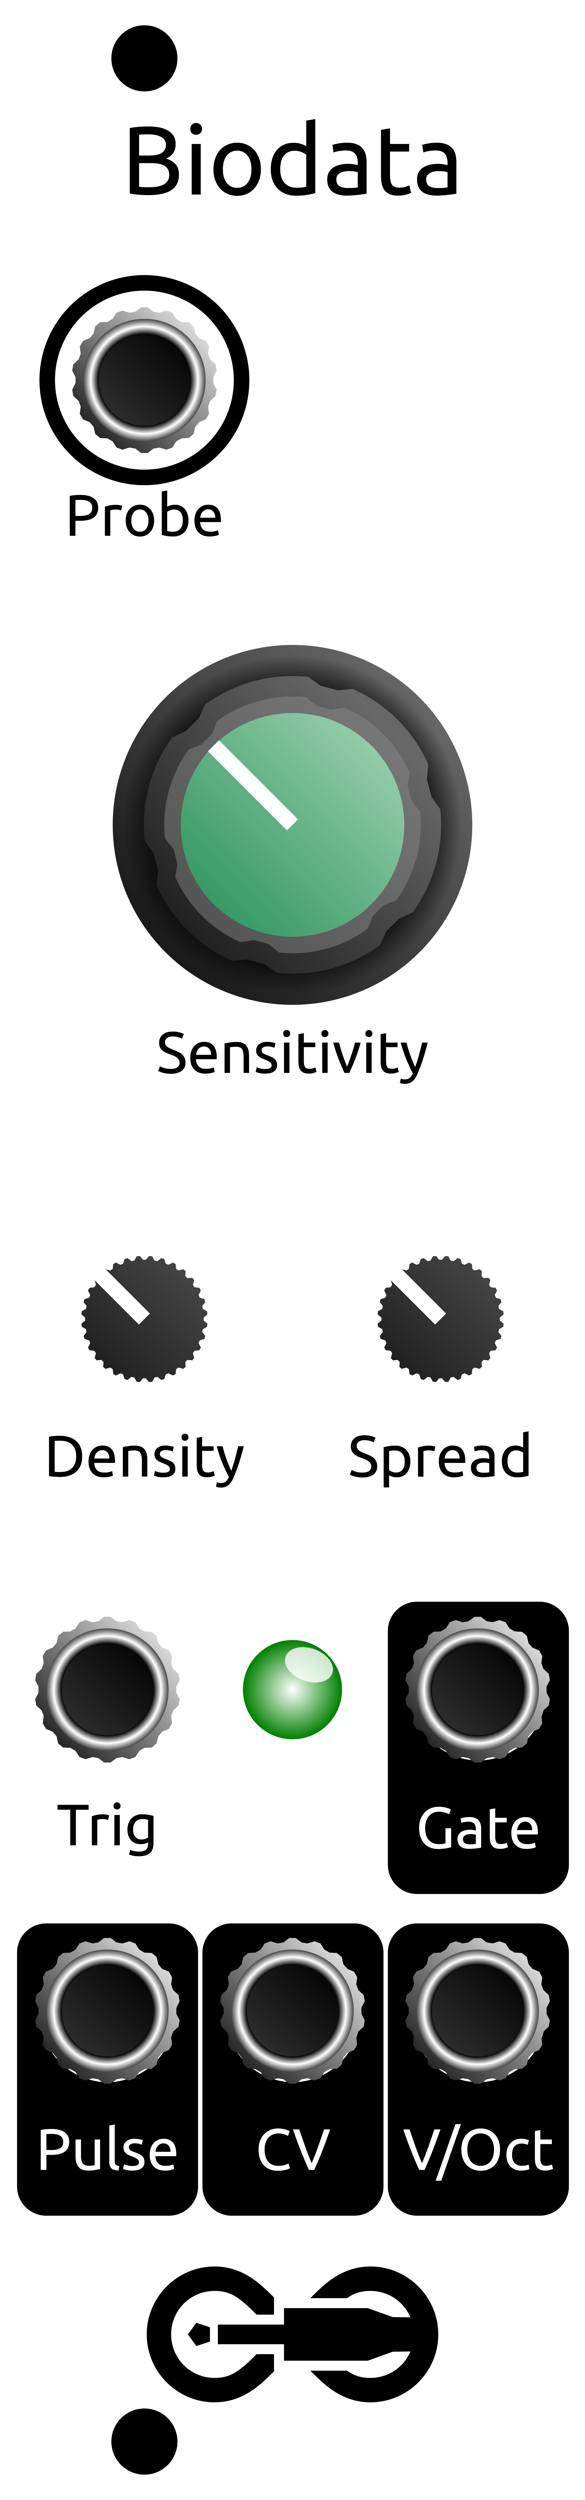 <?xml version="1.0" encoding="UTF-8"?>
<svg id="svg311" width="30.1mm" height="128.5mm" version="1.1" viewBox="0 0 30.1 128.5" xmlns="http://www.w3.org/2000/svg">
  <defs id="defs147">
    <linearGradient id="id1" x1="1" x2="0" y2="1">
      <stop id="stop3" stop-color="#fff" offset="-1"/>
      <stop id="stop5" offset="2"/>
    </linearGradient>
    <radialGradient id="id2">
      <stop id="stop8" offset=".746"/>
      <stop id="stop10" stop-color="#fff" offset=".873"/>
      <stop id="stop12" stop-color="#444" offset="1"/>
    </radialGradient>
    <linearGradient id="id3" x1="1" x2="0" y2="1">
      <stop id="stop15" offset="0"/>
      <stop id="stop17" stop-color="#333" offset="1"/>
    </linearGradient>
    <linearGradient id="id4" x1=".707" x2="0" y2=".707">
      <stop id="stop20" stop-color="#666" offset="0"/>
      <stop id="stop22" stop-color="#191919" offset="1"/>
    </linearGradient>
    <radialGradient id="id5">
      <stop id="stop25" offset=".703"/>
      <stop id="stop27" stop-opacity="0" offset=".951"/>
    </radialGradient>
    <linearGradient id="id6" x1=".707" x2="0" y2=".707">
      <stop id="stop30" stop-color="#666" offset="0"/>
      <stop id="stop32" stop-color="#686868" offset=".04"/>
      <stop id="stop34" stop-color="#212121" offset="1"/>
    </linearGradient>
    <linearGradient id="id7" x1=".707" x2="0" y2=".707">
      <stop id="stop37" stop-color="#777" offset="0"/>
      <stop id="stop39" stop-color="#555" offset="1"/>
    </linearGradient>
    <linearGradient id="id8" x1=".707" x2="0" y2=".707">
      <stop id="stop42" stop-color="#92cba8" offset="0"/>
      <stop id="stop44" stop-color="#379a64" offset="1"/>
    </linearGradient>
    <linearGradient id="id9" x1=".707" x2="0" y2=".707">
      <stop id="stop47" stop-color="#444" offset="0"/>
      <stop id="stop49" stop-color="#212121" offset="1"/>
    </linearGradient>
    <radialGradient id="id17">
      <stop id="stop91" stop-color="#fff" offset="0"/>
      <stop id="stop93" stop-color="green" offset="1"/>
    </radialGradient>
  </defs>
  <rect id="background" width="30.1" height="128.5" fill="#fff"/>
  <g id="stencil" font-family="Ubuntu" font-size="3">
    <path id="path1134" d="m7.612 10.03q-0.105 0-0.23-5e-3 -0.12-5e-3 -0.245-0.015-0.12-0.01-0.24-0.025t-0.22-0.04v-3.36q0.1-0.025 0.22-0.04t0.24-0.025q0.125-0.01 0.245-0.015t0.225-5e-3q0.3 0 0.56 0.045 0.265 0.045 0.455 0.155 0.195 0.105 0.305 0.28t0.11 0.43q0 0.285-0.135 0.47-0.135 0.18-0.36 0.27 0.305 0.09 0.485 0.285t0.18 0.55q0 0.52-0.385 0.785-0.38 0.26-1.21 0.26zm-0.455-1.645v1.22q0.055 5e-3 0.13 0.01 0.065 5e-3 0.15 0.01 0.09 0 0.205 0 0.215 0 0.405-0.025 0.195-0.03 0.34-0.1t0.23-0.195q0.09-0.125 0.09-0.315 0-0.17-0.065-0.285-0.065-0.12-0.19-0.19-0.12-0.07-0.29-0.1t-0.38-0.03zm0-0.39h0.51q0.18 0 0.34-0.025t0.275-0.09q0.12-0.065 0.185-0.17 0.07-0.105 0.07-0.265 0-0.15-0.07-0.25-0.07-0.105-0.195-0.165-0.12-0.065-0.285-0.095t-0.35-0.03-0.29 5e-3 -0.19 0.015z"/>
    <path id="path1136" d="m10.328 10h-0.465v-2.6h0.465zm-0.235-3.07q-0.125 0-0.215-0.08-0.085-0.085-0.085-0.225t0.085-0.22q0.09-0.085 0.215-0.085 0.125 0 0.21 0.085 0.09 0.08 0.09 0.22t-0.09 0.225q-0.085 0.08-0.21 0.08z"/>
    <path id="path1138" d="m13.423 8.7q0 0.31-0.09 0.56t-0.255 0.43q-0.16 0.18-0.385 0.28-0.225 0.095-0.49 0.095t-0.49-0.095q-0.225-0.1-0.39-0.28-0.16-0.18-0.25-0.43t-0.09-0.56q0-0.305 0.09-0.555 0.09-0.255 0.25-0.435 0.165-0.18 0.39-0.275 0.225-0.1 0.49-0.1t0.49 0.1q0.225 0.095 0.385 0.275 0.165 0.18 0.255 0.435 0.09 0.25 0.09 0.555zm-0.485 0q0-0.44-0.2-0.695-0.195-0.26-0.535-0.26t-0.54 0.26q-0.195 0.255-0.195 0.695t0.195 0.7q0.2 0.255 0.54 0.255t0.535-0.255q0.2-0.26 0.2-0.7z"/>
    <path id="path1140" d="m15.758 7.95q-0.085-0.07-0.245-0.135t-0.35-0.065q-0.2 0-0.345 0.075-0.14 0.07-0.23 0.2-0.09 0.125-0.13 0.3t-0.04 0.375q0 0.455 0.225 0.705 0.225 0.245 0.6 0.245 0.19 0 0.315-0.015 0.13-0.02 0.2-0.04zm0-1.75 0.465-0.08v3.805q-0.16 0.045-0.41 0.09t-0.575 0.045q-0.3 0-0.54-0.095t-0.41-0.27-0.265-0.425q-0.09-0.255-0.09-0.57 0-0.3 0.075-0.55 0.08-0.25 0.23-0.43t0.365-0.28q0.22-0.1 0.5-0.1 0.225 0 0.395 0.06 0.175 0.06 0.26 0.115z"/>
    <path id="path1142" d="m17.902 9.665q0.165 0 0.29-5e-3 0.13-0.01 0.215-0.03v-0.775q-0.05-0.025-0.165-0.04-0.11-0.02-0.27-0.02-0.105 0-0.225 0.015-0.115 0.015-0.215 0.065-0.095 0.045-0.16 0.13-0.065 0.08-0.065 0.215 0 0.25 0.16 0.35 0.16 0.095 0.435 0.095zm-0.04-2.33q0.28 0 0.47 0.075 0.195 0.07 0.31 0.205 0.12 0.13 0.17 0.315 0.05 0.18 0.05 0.4v1.625q-0.06 0.01-0.17 0.03-0.105 0.015-0.24 0.03t-0.295 0.025q-0.155 0.015-0.31 0.015-0.22 0-0.405-0.045t-0.32-0.14q-0.135-0.1-0.21-0.26t-0.075-0.385q0-0.215 0.085-0.37 0.09-0.155 0.24-0.25t0.35-0.14 0.42-0.045q0.07 0 0.145 0.01 0.075 5e-3 0.14 0.02 0.07 0.01 0.12 0.02t0.07 0.015v-0.13q0-0.115-0.025-0.225-0.025-0.115-0.09-0.2-0.065-0.09-0.18-0.14-0.11-0.055-0.29-0.055-0.23 0-0.405 0.035-0.17 0.03-0.255 0.065l-0.055-0.385q0.09-0.04 0.3-0.075 0.21-0.04 0.455-0.04z"/>
    <path id="path1144" d="m20.067 7.4h0.985v0.39h-0.985v1.2q0 0.195 0.03 0.325 0.03 0.125 0.09 0.2 0.06 0.07 0.15 0.1t0.21 0.03q0.21 0 0.335-0.045 0.13-0.05 0.18-0.07l0.09 0.385q-0.07 0.035-0.245 0.085-0.175 0.055-0.4 0.055-0.265 0-0.44-0.065-0.17-0.07-0.275-0.205t-0.15-0.33q-0.04-0.2-0.04-0.46v-2.32l0.465-0.08z"/>
    <path id="path1146" d="m22.522 9.665q0.165 0 0.29-5e-3 0.13-0.01 0.215-0.03v-0.775q-0.05-0.025-0.165-0.04-0.11-0.02-0.27-0.02-0.105 0-0.225 0.015-0.115 0.015-0.215 0.065-0.095 0.045-0.16 0.13-0.065 0.08-0.065 0.215 0 0.25 0.16 0.35 0.16 0.095 0.435 0.095zm-0.04-2.33q0.28 0 0.47 0.075 0.195 0.07 0.31 0.205 0.12 0.13 0.17 0.315 0.05 0.18 0.05 0.4v1.625q-0.06 0.01-0.17 0.03-0.105 0.015-0.24 0.03t-0.295 0.025q-0.155 0.015-0.31 0.015-0.22 0-0.405-0.045t-0.32-0.14q-0.135-0.1-0.21-0.26t-0.075-0.385q0-0.215 0.085-0.37 0.09-0.155 0.24-0.25t0.35-0.14 0.42-0.045q0.07 0 0.145 0.01 0.075 5e-3 0.14 0.02 0.07 0.01 0.12 0.02t0.07 0.015v-0.13q0-0.115-0.025-0.225-0.025-0.115-0.09-0.2-0.065-0.09-0.18-0.14-0.11-0.055-0.29-0.055-0.23 0-0.405 0.035-0.17 0.03-0.255 0.065l-0.055-0.385q0.09-0.04 0.3-0.075 0.21-0.04 0.455-0.04z"/>
    <path id="path153" transform="translate(7.55 116.5) scale(.15)" d="m23.274 0c-12.804 0-23.274 10.47-23.274 23.274 0 12.804 10.47 23.274 23.274 23.274 6.282 0 11.38-2.549 15.731-6.245 1.539-1.307 3.076-2.788 4.658-4.388l-0.009-5.869-5.989 0.003c-1.484 1.506-2.847 2.828-4.08 3.877-3.513 2.985-6.049 4.254-10.311 4.254-8.281 0-14.905-6.623-14.905-14.905 0-8.281 6.623-14.905 14.905-14.905 4.261 0 6.798 1.27 10.311 4.254 1.234 1.048 2.596 2.371 4.08 3.877l5.989 0.003 0.009-5.869c-1.582-1.6-3.12-3.08-4.658-4.388-4.351-3.697-9.449-6.245-15.731-6.245zm53.451 0c-6.282 1.0197e-4 -11.379 2.549-15.73 6.245-1.607 1.366-3.213 2.919-4.871 4.602h12.572c2.477-1.718 4.74-2.478 8.029-2.478h3.82e-4c6.2 0 11.47 3.713 13.728 9.055l-6.042-0.075-8.585-3.08-28.741 3.81e-4v5.646h-22.686v6.719h22.686v5.646l28.741 3.82e-4 8.585-3.08 6.042-0.075c-2.258 5.341-7.528 9.055-13.728 9.055h-3.82e-4c-3.289-5.9e-5 -5.553-0.761-8.029-2.478h-12.572c1.658 1.683 3.264 3.236 4.871 4.602 4.351 3.697 9.449 6.245 15.73 6.245h3.82e-4c12.804 0 23.274-10.47 23.274-23.274-8e-6 -12.804-10.47-23.274-23.274-23.274zm-59.712 19.295-2.891 3.979 2.891 3.979 4.677-1.52v-4.918z"/>
    <g id="g156" transform="translate(7.43,19.54)">
      <path id="path1149" d="m-3.288 5.9q0.438 0 0.672 0.168 0.237 0.165 0.237 0.495 0 0.18-0.066 0.309-0.063 0.126-0.186 0.207-0.12 0.078-0.294 0.114t-0.393 0.036h-0.231v0.771h-0.291v-2.049q0.123-0.03 0.273-0.039 0.153-0.012 0.279-0.012zm0.024 0.255q-0.186 0-0.285 9e-3v0.816h0.219q0.15 0 0.27-0.018 0.12-0.021 0.201-0.066 0.084-0.048 0.129-0.129t0.045-0.207q0-0.12-0.048-0.198-0.045-0.078-0.126-0.123-0.078-0.048-0.183-0.066t-0.222-0.018z"/>
      <path id="path1151" d="m-1.458 6.407q0.036 0 0.081 6e-3 0.048 3e-3 0.093 0.012 0.045 6e-3 0.081 0.015 0.039 6e-3 0.057 0.012l-0.048 0.243q-0.033-0.012-0.111-0.027-0.075-0.018-0.195-0.018-0.078 0-0.156 0.018-0.075 0.015-0.099 0.021v1.311h-0.279v-1.494q0.099-0.036 0.246-0.066 0.147-0.033 0.33-0.033z"/>
      <path id="path1153" d="m0.501 7.22q0 0.186-0.054 0.336t-0.153 0.258q-0.096 0.108-0.231 0.168-0.135 0.057-0.294 0.057t-0.294-0.057q-0.135-0.06-0.234-0.168-0.096-0.108-0.15-0.258t-0.054-0.336q0-0.183 0.054-0.333 0.054-0.153 0.15-0.261 0.099-0.108 0.234-0.165 0.135-0.06 0.294-0.06t0.294 0.06q0.135 0.057 0.231 0.165 0.099 0.108 0.153 0.261 0.054 0.15 0.054 0.333zm-0.291 0q0-0.264-0.12-0.417-0.117-0.156-0.321-0.156t-0.324 0.156q-0.117 0.153-0.117 0.417t0.117 0.42q0.12 0.153 0.324 0.153t0.321-0.153q0.12-0.156 0.12-0.42z"/>
      <path id="path1155" d="m1.173 6.509q0.051-0.033 0.153-0.069 0.105-0.036 0.24-0.036 0.168 0 0.297 0.06 0.132 0.06 0.222 0.168t0.135 0.258q0.048 0.15 0.048 0.33 0 0.189-0.057 0.342-0.054 0.15-0.156 0.255t-0.246 0.162-0.324 0.057q-0.195 0-0.345-0.027-0.15-0.027-0.246-0.054v-2.235l0.279-0.048zm0 1.248q0.042 0.012 0.117 0.024 0.078 9e-3 0.192 9e-3 0.225 0 0.36-0.147 0.135-0.15 0.135-0.423 0-0.12-0.024-0.225t-0.078-0.18q-0.054-0.078-0.141-0.12-0.084-0.045-0.204-0.045-0.114 0-0.21 0.039t-0.147 0.081z"/>
      <path id="path1157" d="m2.574 7.223q0-0.207 0.06-0.36 0.06-0.156 0.159-0.258t0.228-0.153 0.264-0.051q0.315 0 0.483 0.198 0.168 0.195 0.168 0.597 0 0.018 0 0.048 0 0.027-3e-3 0.051h-1.068q0.018 0.243 0.141 0.369t0.384 0.126q0.147 0 0.246-0.024 0.102-0.027 0.153-0.051l0.039 0.234q-0.051 0.027-0.18 0.057-0.126 0.03-0.288 0.03-0.204 0-0.354-0.06-0.147-0.063-0.243-0.171t-0.144-0.255q-0.045-0.15-0.045-0.327zm1.071-0.153q3e-3 -0.189-0.096-0.309-0.096-0.123-0.267-0.123-0.096 0-0.171 0.039-0.072 0.036-0.123 0.096t-0.081 0.138q-0.027 0.078-0.036 0.159z"/>
    </g>
    <path id="path158" d="m12.43 19.54a5 5 0 1 0-10 0 5 5 0 1 0 10 0" fill="none" stroke="#000" stroke-width=".8"/>
    <g id="g162" transform="translate(12.51,50.02)">
      <path id="path1160" d="m-3.728 4.923q0.456 0 0.456-0.312 0-0.096-0.042-0.162-0.039-0.069-0.108-0.117-0.069-0.051-0.159-0.087-0.087-0.036-0.186-0.072-0.114-0.039-0.216-0.087-0.102-0.051-0.177-0.117-0.075-0.069-0.12-0.162-0.042-0.093-0.042-0.225 0-0.273 0.186-0.426t0.513-0.153q0.189 0 0.342 0.042 0.156 0.039 0.228 0.087l-0.093 0.237q-0.063-0.039-0.189-0.075-0.123-0.039-0.288-0.039-0.084 0-0.156 0.018t-0.126 0.054-0.087 0.093q-0.03 0.054-0.03 0.129 0 0.084 0.033 0.141t0.093 0.102q0.06 0.042 0.138 0.078 0.081 0.036 0.177 0.072 0.135 0.054 0.246 0.108 0.114 0.054 0.195 0.129 0.084 0.075 0.129 0.18 0.045 0.102 0.045 0.249 0 0.273-0.201 0.42-0.198 0.147-0.561 0.147-0.123 0-0.228-0.018-0.102-0.015-0.183-0.036-0.081-0.024-0.141-0.048-0.057-0.027-0.09-0.045l0.087-0.24q0.069 0.039 0.21 0.087t0.345 0.048z"/>
      <path id="path1162" d="m-2.72 4.353q0-0.207 0.06-0.36 0.06-0.156 0.159-0.258t0.228-0.153 0.264-0.051q0.315 0 0.483 0.198 0.168 0.195 0.168 0.597 0 0.018 0 0.048 0 0.027-3e-3 0.051h-1.068q0.018 0.243 0.141 0.369t0.384 0.126q0.147 0 0.246-0.024 0.102-0.027 0.153-0.051l0.039 0.234q-0.051 0.027-0.18 0.057-0.126 0.03-0.288 0.03-0.204 0-0.354-0.06-0.147-0.063-0.243-0.171t-0.144-0.255q-0.045-0.15-0.045-0.327zm1.071-0.153q3e-3 -0.189-0.096-0.309-0.096-0.123-0.267-0.123-0.096 0-0.171 0.039-0.072 0.036-0.123 0.096t-0.081 0.138q-0.027 0.078-0.036 0.159z"/>
      <path id="path1164" d="m-0.956 3.615q0.096-0.024 0.255-0.051t0.366-0.027q0.186 0 0.309 0.054 0.123 0.051 0.195 0.147 0.075 0.093 0.105 0.225t0.03 0.291v0.876h-0.279v-0.816q0-0.144-0.021-0.246-0.018-0.102-0.063-0.165t-0.12-0.09q-0.075-0.03-0.186-0.03-0.045 0-0.093 3e-3t-0.093 9e-3q-0.042 3e-3 -0.078 9e-3 -0.033 6e-3 -0.048 9e-3v1.317h-0.279z"/>
      <path id="path1166" d="m1.129 4.929q0.171 0 0.252-0.045 0.084-0.045 0.084-0.144 0-0.102-0.081-0.162t-0.267-0.135q-0.09-0.036-0.174-0.072-0.081-0.039-0.141-0.09t-0.096-0.123-0.036-0.177q0-0.207 0.153-0.327 0.153-0.123 0.417-0.123 0.066 0 0.132 9e-3 0.066 6e-3 0.123 0.018 0.057 9e-3 0.099 0.021 0.045 0.012 0.069 0.021l-0.051 0.24q-0.045-0.024-0.141-0.048-0.096-0.027-0.231-0.027-0.117 0-0.204 0.048-0.087 0.045-0.087 0.144 0 0.051 0.018 0.09 0.021 0.039 0.06 0.072 0.042 0.03 0.102 0.057t0.144 0.057q0.111 0.042 0.198 0.084 0.087 0.039 0.147 0.093 0.063 0.054 0.096 0.132 0.033 0.075 0.033 0.186 0 0.216-0.162 0.327-0.159 0.111-0.456 0.111-0.207 0-0.324-0.036-0.117-0.033-0.159-0.051l0.051-0.24q0.048 0.018 0.153 0.054t0.279 0.036z"/>
      <path id="path1168" d="m2.382 5.13h-0.279v-1.56h0.279zm-0.141-1.842q-0.075 0-0.129-0.048-0.051-0.051-0.051-0.135t0.051-0.132q0.054-0.051 0.129-0.051t0.126 0.051q0.054 0.048 0.054 0.132t-0.054 0.135q-0.051 0.048-0.126 0.048z"/>
      <path id="path1170" d="m3.123 3.57h0.591v0.234h-0.591v0.72q0 0.117 0.018 0.195 0.018 0.075 0.054 0.12 0.036 0.042 0.09 0.06t0.126 0.018q0.126 0 0.201-0.027 0.078-0.03 0.108-0.042l0.054 0.231q-0.042 0.021-0.147 0.051-0.105 0.033-0.24 0.033-0.159 0-0.264-0.039-0.102-0.042-0.165-0.123t-0.09-0.198q-0.024-0.12-0.024-0.276v-1.392l0.279-0.048z"/>
      <path id="path1172" d="m4.348 5.13h-0.279v-1.56h0.279zm-0.141-1.842q-0.075 0-0.129-0.048-0.051-0.051-0.051-0.135t0.051-0.132q0.054-0.051 0.129-0.051t0.126 0.051q0.054 0.048 0.054 0.132t-0.054 0.135q-0.051 0.048-0.126 0.048z"/>
      <path id="path1174" d="m6.045 3.57q-0.117 0.438-0.276 0.84-0.156 0.402-0.303 0.72h-0.252q-0.147-0.318-0.306-0.72-0.156-0.402-0.273-0.84h0.3q0.036 0.147 0.084 0.315 0.051 0.165 0.105 0.33 0.057 0.162 0.114 0.315t0.108 0.273q0.051-0.12 0.108-0.273t0.111-0.315q0.057-0.165 0.105-0.33 0.051-0.168 0.087-0.315z"/>
      <path id="path1176" d="m6.612 5.13h-0.279v-1.56h0.279zm-0.141-1.842q-0.075 0-0.129-0.048-0.051-0.051-0.051-0.135t0.051-0.132q0.054-0.051 0.129-0.051t0.126 0.051q0.054 0.048 0.054 0.132t-0.054 0.135q-0.051 0.048-0.126 0.048z"/>
      <path id="path1178" d="m7.354 3.57h0.591v0.234h-0.591v0.72q0 0.117 0.018 0.195 0.018 0.075 0.054 0.12 0.036 0.042 0.09 0.06t0.126 0.018q0.126 0 0.201-0.027 0.078-0.03 0.108-0.042l0.054 0.231q-0.042 0.021-0.147 0.051-0.105 0.033-0.24 0.033-0.159 0-0.264-0.039-0.102-0.042-0.165-0.123t-0.09-0.198q-0.024-0.12-0.024-0.276v-1.392l0.279-0.048z"/>
      <path id="path1180" d="m8.116 5.421q0.033 0.015 0.084 0.027 0.054 0.015 0.105 0.015 0.165 0 0.258-0.075 0.093-0.072 0.168-0.237-0.189-0.36-0.354-0.762-0.162-0.405-0.27-0.819h0.3q0.033 0.135 0.078 0.291 0.048 0.156 0.105 0.321t0.123 0.33 0.138 0.318q0.114-0.315 0.198-0.624t0.159-0.636h0.288q-0.108 0.441-0.24 0.849-0.132 0.405-0.285 0.759-0.06 0.135-0.126 0.231-0.063 0.099-0.141 0.162t-0.177 0.093q-0.096 0.03-0.219 0.03-0.033 0-0.069-6e-3 -0.036-3e-3 -0.072-0.012-0.033-6e-3 -0.063-0.015-0.027-9e-3 -0.039-0.015z"/>
    </g>
    <g id="g166" transform="translate(4.89,75.42)">
      <path id="path1183" d="m-0.661-0.561q0 0.27-0.084 0.471-0.084 0.198-0.237 0.33-0.153 0.129-0.366 0.195-0.213 0.063-0.468 0.063-0.126 0-0.279-0.012-0.15-9e-3 -0.273-0.039v-2.016q0.123-0.03 0.273-0.039 0.153-0.012 0.279-0.012 0.255 0 0.468 0.066 0.213 0.063 0.366 0.195 0.153 0.129 0.237 0.33 0.084 0.198 0.084 0.468zm-1.131 0.804q0.414 0 0.618-0.21 0.204-0.213 0.204-0.594t-0.204-0.591q-0.204-0.213-0.618-0.213-0.123 0-0.192 3e-3 -0.066 3e-3 -0.093 6e-3v1.59q0.027 3e-3 0.093 6e-3 0.069 3e-3 0.192 3e-3z"/>
      <path id="path1185" d="m-0.334-0.297q0-0.207 0.06-0.36 0.06-0.156 0.159-0.258 0.099-0.102 0.228-0.153t0.264-0.051q0.315 0 0.483 0.198 0.168 0.195 0.168 0.597 0 0.018 0 0.048 0 0.027-3e-3 0.051h-1.068q0.018 0.243 0.141 0.369t0.384 0.126q0.147 0 0.246-0.024 0.102-0.027 0.153-0.051l0.039 0.234q-0.051 0.027-0.18 0.057-0.126 0.03-0.288 0.03-0.204 0-0.354-0.06-0.147-0.063-0.243-0.171t-0.144-0.255q-0.045-0.15-0.045-0.327zm1.071-0.153q3e-3 -0.189-0.096-0.309-0.096-0.123-0.267-0.123-0.096 0-0.171 0.039-0.072 0.036-0.123 0.096t-0.081 0.138q-0.027 0.078-0.036 0.159z"/>
      <path id="path1187" d="m1.43-1.035q0.096-0.024 0.255-0.051t0.366-0.027q0.186 0 0.309 0.054 0.123 0.051 0.195 0.147 0.075 0.093 0.105 0.225t0.03 0.291v0.876h-0.279v-0.816q0-0.144-0.021-0.246-0.018-0.102-0.063-0.165t-0.12-0.09q-0.075-0.03-0.186-0.03-0.045 0-0.093 3e-3t-0.093 9e-3q-0.042 3e-3 -0.078 9e-3 -0.033 6e-3 -0.048 9e-3v1.317h-0.279z"/>
      <path id="path1189" d="m3.515 0.279q0.171 0 0.252-0.045 0.084-0.045 0.084-0.144 0-0.102-0.081-0.162t-0.267-0.135q-0.09-0.036-0.174-0.072-0.081-0.039-0.141-0.09t-0.096-0.123-0.036-0.177q0-0.207 0.153-0.327 0.153-0.123 0.417-0.123 0.066 0 0.132 9e-3 0.066 6e-3 0.123 0.018 0.057 9e-3 0.099 0.021 0.045 0.012 0.069 0.021l-0.051 0.24q-0.045-0.024-0.141-0.048-0.096-0.027-0.231-0.027-0.117 0-0.204 0.048-0.087 0.045-0.087 0.144 0 0.051 0.018 0.09 0.021 0.039 0.06 0.072 0.042 0.03 0.102 0.057t0.144 0.057q0.111 0.042 0.198 0.084 0.087 0.039 0.147 0.093 0.063 0.054 0.096 0.132 0.033 0.075 0.033 0.186 0 0.216-0.162 0.327-0.159 0.111-0.456 0.111-0.207 0-0.324-0.036-0.117-0.033-0.159-0.051l0.051-0.24q0.048 0.018 0.153 0.054t0.279 0.036z"/>
      <path id="path1191" d="m4.769 0.48h-0.279v-1.56h0.279zm-0.141-1.842q-0.075 0-0.129-0.048-0.051-0.051-0.051-0.135t0.051-0.132q0.054-0.051 0.129-0.051t0.126 0.051q0.054 0.048 0.054 0.132t-0.054 0.135q-0.051 0.048-0.126 0.048z"/>
      <path id="path1193" d="m5.51-1.08h0.591v0.234h-0.591v0.72q0 0.117 0.018 0.195 0.018 0.075 0.054 0.12 0.036 0.042 0.09 0.06t0.126 0.018q0.126 0 0.201-0.027 0.078-0.03 0.108-0.042l0.054 0.231q-0.042 0.021-0.147 0.051-0.105 0.033-0.24 0.033-0.159 0-0.264-0.039-0.102-0.042-0.165-0.123t-0.09-0.198q-0.024-0.12-0.024-0.276v-1.392l0.279-0.048z"/>
      <path id="path1195" d="m6.272 0.771q0.033 0.015 0.084 0.027 0.054 0.015 0.105 0.015 0.165 0 0.258-0.075 0.093-0.072 0.168-0.237-0.189-0.36-0.354-0.762-0.162-0.405-0.27-0.819h0.3q0.033 0.135 0.078 0.291 0.048 0.156 0.105 0.321t0.123 0.33 0.138 0.318q0.114-0.315 0.198-0.624t0.159-0.636h0.288q-0.108 0.441-0.24 0.849-0.132 0.405-0.285 0.759-0.06 0.135-0.126 0.231-0.063 0.099-0.141 0.162t-0.177 0.093q-0.096 0.03-0.219 0.03-0.033 0-0.069-6e-3 -0.036-3e-3 -0.072-0.012-0.033-6e-3 -0.063-0.015-0.027-9e-3 -0.039-0.015z"/>
    </g>
    <g id="g170" transform="translate(20.13,75.42)">
      <path id="path1198" d="m-1.484 0.273q0.456 0 0.456-0.312 0-0.096-0.042-0.162-0.039-0.069-0.108-0.117-0.069-0.051-0.159-0.087-0.087-0.036-0.186-0.072-0.114-0.039-0.216-0.087-0.102-0.051-0.177-0.117-0.075-0.069-0.12-0.162-0.042-0.093-0.042-0.225 0-0.273 0.186-0.426t0.513-0.153q0.189 0 0.342 0.042 0.156 0.039 0.228 0.087l-0.093 0.237q-0.063-0.039-0.189-0.075-0.123-0.039-0.288-0.039-0.084 0-0.156 0.018t-0.126 0.054-0.087 0.093q-0.03 0.054-0.03 0.129 0 0.084 0.033 0.141 0.033 0.057 0.093 0.102 0.06 0.042 0.138 0.078 0.081 0.036 0.177 0.072 0.135 0.054 0.246 0.108 0.114 0.054 0.195 0.129 0.084 0.075 0.129 0.18 0.045 0.102 0.045 0.249 0 0.273-0.201 0.42-0.198 0.147-0.561 0.147-0.123 0-0.228-0.018-0.102-0.015-0.183-0.036-0.081-0.024-0.141-0.048-0.057-0.027-0.09-0.045l0.087-0.24q0.069 0.039 0.21 0.087t0.345 0.048z"/>
      <path id="path1200" d="m0.694-0.297q0-0.273-0.135-0.42t-0.36-0.147q-0.126 0-0.198 9e-3 -0.069 9e-3 -0.111 0.021v0.984q0.051 0.042 0.147 0.081t0.21 0.039q0.12 0 0.204-0.042 0.087-0.045 0.141-0.12 0.054-0.078 0.078-0.18 0.024-0.105 0.024-0.225zm0.291 0q0 0.177-0.048 0.327-0.045 0.15-0.135 0.258t-0.222 0.168q-0.129 0.06-0.297 0.06-0.135 0-0.24-0.036-0.102-0.036-0.153-0.069v0.624h-0.279v-2.067q0.099-0.024 0.246-0.051 0.15-0.03 0.345-0.03 0.18 0 0.324 0.057t0.246 0.162q0.102 0.105 0.156 0.258 0.057 0.15 0.057 0.339z"/>
      <path id="path1202" d="m1.954-1.113q0.036 0 0.081 6e-3 0.048 3e-3 0.093 0.012 0.045 6e-3 0.081 0.015 0.039 6e-3 0.057 0.012l-0.048 0.243q-0.033-0.012-0.111-0.027-0.075-0.018-0.195-0.018-0.078 0-0.156 0.018-0.075 0.015-0.099 0.021v1.311h-0.279v-1.494q0.099-0.036 0.246-0.066 0.147-0.033 0.33-0.033z"/>
      <path id="path1204" d="m2.449-0.297q0-0.207 0.06-0.36 0.06-0.156 0.159-0.258 0.099-0.102 0.228-0.153t0.264-0.051q0.315 0 0.483 0.198 0.168 0.195 0.168 0.597 0 0.018 0 0.048 0 0.027-3e-3 0.051h-1.068q0.018 0.243 0.141 0.369t0.384 0.126q0.147 0 0.246-0.024 0.102-0.027 0.153-0.051l0.039 0.234q-0.051 0.027-0.18 0.057-0.126 0.03-0.288 0.03-0.204 0-0.354-0.06-0.147-0.063-0.243-0.171t-0.144-0.255q-0.045-0.15-0.045-0.327zm1.071-0.153q3e-3 -0.189-0.096-0.309-0.096-0.123-0.267-0.123-0.096 0-0.171 0.039-0.072 0.036-0.123 0.096t-0.081 0.138q-0.027 0.078-0.036 0.159z"/>
      <path id="path1206" d="m4.74 0.279q0.099 0 0.174-3e-3 0.078-6e-3 0.129-0.018v-0.465q-0.03-0.015-0.099-0.024-0.066-0.012-0.162-0.012-0.063 0-0.135 9e-3 -0.069 9e-3 -0.129 0.039-0.057 0.027-0.096 0.078-0.039 0.048-0.039 0.129 0 0.15 0.096 0.21 0.096 0.057 0.261 0.057zm-0.024-1.398q0.168 0 0.282 0.045 0.117 0.042 0.186 0.123 0.072 0.078 0.102 0.189 0.03 0.108 0.03 0.24v0.975q-0.036 6e-3 -0.102 0.018-0.063 9e-3 -0.144 0.018t-0.177 0.015q-0.093 9e-3 -0.186 9e-3 -0.132 0-0.243-0.027t-0.192-0.084q-0.081-0.06-0.126-0.156t-0.045-0.231q0-0.129 0.051-0.222 0.054-0.093 0.144-0.15t0.21-0.084 0.252-0.027q0.042 0 0.087 6e-3 0.045 3e-3 0.084 0.012 0.042 6e-3 0.072 0.012t0.042 9e-3v-0.078q0-0.069-0.015-0.135-0.015-0.069-0.054-0.12-0.039-0.054-0.108-0.084-0.066-0.033-0.174-0.033-0.138 0-0.243 0.021-0.102 0.018-0.153 0.039l-0.033-0.231q0.054-0.024 0.18-0.045 0.126-0.024 0.273-0.024z"/>
      <path id="path1208" d="m6.787-0.75q-0.051-0.042-0.147-0.081t-0.21-0.039q-0.12 0-0.207 0.045-0.084 0.042-0.138 0.12-0.054 0.075-0.078 0.18t-0.024 0.225q0 0.273 0.135 0.423 0.135 0.147 0.36 0.147 0.114 0 0.189-9e-3 0.078-0.012 0.12-0.024zm0-1.05 0.279-0.048v2.283q-0.096 0.027-0.246 0.054t-0.345 0.027q-0.18 0-0.324-0.057t-0.246-0.162-0.159-0.255q-0.054-0.153-0.054-0.342 0-0.18 0.045-0.33 0.048-0.15 0.138-0.258t0.219-0.168q0.132-0.06 0.3-0.06 0.135 0 0.237 0.036 0.105 0.036 0.156 0.069z"/>
    </g>
    <g id="g173" transform="translate(5.525,86.85)">
      <path id="path1211" d="m-0.966 5.921v0.252h-0.654v1.827h-0.291v-1.827h-0.654v-0.252z"/>
      <path id="path1213" d="m-0.222 6.407q0.036 0 0.081 6e-3 0.048 3e-3 0.093 0.012 0.045 6e-3 0.081 0.015 0.039 6e-3 0.057 0.012l-0.048 0.243q-0.033-0.012-0.111-0.027-0.075-0.018-0.195-0.018-0.078 0-0.156 0.018-0.075 0.015-0.099 0.021v1.311h-0.279v-1.494q0.099-0.036 0.246-0.066 0.147-0.033 0.33-0.033z"/>
      <path id="path1215" d="m0.639 8h-0.279v-1.56h0.279zm-0.141-1.842q-0.075 0-0.129-0.048-0.051-0.051-0.051-0.135t0.051-0.132q0.054-0.051 0.129-0.051t0.126 0.051q0.054 0.048 0.054 0.132t-0.054 0.135q-0.051 0.048-0.126 0.048z"/>
      <path id="path1217" d="m2.097 7.844q-0.036 0.024-0.141 0.063-0.102 0.036-0.24 0.036-0.141 0-0.267-0.045-0.123-0.045-0.216-0.138-0.093-0.096-0.147-0.237t-0.054-0.336q0-0.171 0.051-0.312 0.051-0.144 0.147-0.246 0.099-0.105 0.24-0.162 0.141-0.06 0.318-0.06 0.195 0 0.339 0.03 0.147 0.027 0.246 0.051v1.392q0 0.36-0.186 0.522t-0.564 0.162q-0.147 0-0.279-0.024-0.129-0.024-0.225-0.057l0.051-0.243q0.084 0.033 0.204 0.057 0.123 0.027 0.255 0.027 0.249 0 0.357-0.099 0.111-0.099 0.111-0.315zm-3e-3 -1.158q-0.042-0.012-0.114-0.021-0.069-0.012-0.189-0.012-0.225 0-0.348 0.147-0.12 0.147-0.12 0.39 0 0.135 0.033 0.231 0.036 0.096 0.093 0.159 0.06 0.063 0.135 0.093 0.078 0.03 0.159 0.03 0.111 0 0.204-0.03 0.093-0.033 0.147-0.075z"/>
    </g>
    <g id="g177" transform="translate(24.575,86.85)">
      <path id="path_jhhsqkqhwt" transform="matrix(.265 0 0 .265 -24.575 -86.85)" d="m80.977 310.68a5.669 5.669 0 0 0-5.67 5.668v45.355a5.669 5.669 0 0 0 5.67 5.668h23.811a5.669 5.669 0 0 0 5.67-5.668v-45.355a5.669 5.669 0 0 0-5.67-5.668zm11.906 4.346a13.229 13.229 0 0 1 0 26.457 13.229 13.229 0 0 1 0-26.457zm-7.729 35.426c0.355 0 0.669 0.023 0.941 0.068 0.28 0.045 0.518 0.098 0.715 0.158 0.197 0.06 0.356 0.121 0.477 0.182 0.129 0.06 0.214 0.106 0.26 0.137l-0.352 0.918c-0.219-0.144-0.51-0.261-0.873-0.352-0.363-0.098-0.733-0.148-1.111-0.148-0.401 0-0.767 0.073-1.1 0.217-0.325 0.144-0.604 0.351-0.838 0.623-0.227 0.272-0.405 0.605-0.533 0.998-0.129 0.386-0.193 0.819-0.193 1.303 0 0.469 0.052 0.896 0.158 1.281 0.113 0.386 0.281 0.718 0.5 0.998 0.227 0.272 0.501 0.484 0.826 0.635 0.333 0.151 0.722 0.229 1.168 0.229 0.317 0 0.587-0.017 0.807-0.047 0.227-0.038 0.388-0.071 0.486-0.102v-2.926h1.1v3.674c-0.091 0.03-0.223 0.066-0.396 0.104-0.166 0.038-0.363 0.075-0.59 0.113-0.219 0.038-0.46 0.067-0.725 0.09-0.265 0.03-0.533 0.045-0.805 0.045-0.552 0-1.056-0.09-1.51-0.271-0.454-0.181-0.843-0.445-1.168-0.793-0.325-0.348-0.576-0.775-0.758-1.281-0.174-0.506-0.262-1.09-0.262-1.748 0-0.658 0.098-1.24 0.295-1.746 0.204-0.514 0.476-0.943 0.816-1.291 0.34-0.348 0.736-0.614 1.19-0.795 0.461-0.181 0.953-0.271 1.475-0.271zm10.998 0.318v1.824h2.234v0.885h-2.234v2.721c0 0.295 0.023 0.542 0.068 0.738 0.045 0.189 0.114 0.34 0.205 0.453 0.091 0.106 0.204 0.181 0.34 0.227 0.136 0.045 0.295 0.068 0.477 0.068 0.317 0 0.571-0.034 0.76-0.102 0.197-0.076 0.333-0.13 0.408-0.16l0.203 0.873c-0.106 0.053-0.29 0.118-0.555 0.193-0.265 0.083-0.568 0.125-0.908 0.125-0.401 0-0.733-0.05-0.998-0.148-0.257-0.106-0.464-0.261-0.623-0.465s-0.272-0.453-0.34-0.748c-0.06-0.302-0.092-0.65-0.092-1.043v-5.262zm-5 1.678c0.423 0 0.779 0.057 1.066 0.17 0.295 0.106 0.529 0.261 0.703 0.465 0.181 0.197 0.309 0.435 0.385 0.715 0.076 0.272 0.113 0.574 0.113 0.906v3.686c-0.091 0.015-0.218 0.038-0.385 0.068-0.159 0.023-0.341 0.044-0.545 0.066-0.204 0.023-0.426 0.042-0.668 0.057-0.234 0.023-0.469 0.035-0.703 0.035-0.333 0-0.638-0.034-0.918-0.102-0.28-0.068-0.522-0.175-0.727-0.318-0.204-0.151-0.363-0.348-0.477-0.59s-0.17-0.533-0.17-0.873c0-0.325 0.065-0.604 0.193-0.838 0.136-0.234 0.316-0.425 0.543-0.568s0.493-0.248 0.795-0.316c0.302-0.068 0.619-0.104 0.951-0.104 0.106 0 0.217 8e-3 0.33 0.023 0.113 8e-3 0.218 0.022 0.316 0.045 0.106 0.015 0.198 0.032 0.273 0.047 0.076 0.015 0.128 0.026 0.158 0.033v-0.295c0-0.174-0.019-0.343-0.057-0.51-0.038-0.174-0.107-0.325-0.205-0.453-0.098-0.136-0.234-0.243-0.408-0.318-0.166-0.083-0.384-0.125-0.656-0.125-0.348 0-0.653 0.027-0.918 0.08-0.257 0.045-0.452 0.094-0.58 0.146l-0.123-0.873c0.136-0.06 0.362-0.117 0.68-0.17 0.317-0.06 0.661-0.09 1.031-0.09zm10.818 0c0.794 0 1.401 0.249 1.824 0.748 0.423 0.491 0.635 1.243 0.635 2.256v0.182c0 0.068-4e-3 0.133-0.012 0.193h-4.035c0.045 0.612 0.223 1.077 0.533 1.395 0.31 0.317 0.794 0.477 1.451 0.477 0.37 0 0.68-0.031 0.93-0.092 0.257-0.068 0.45-0.133 0.578-0.193l0.146 0.885c-0.129 0.068-0.355 0.141-0.68 0.217-0.317 0.076-0.68 0.113-1.088 0.113-0.514 0-0.96-0.075-1.338-0.227-0.37-0.159-0.678-0.374-0.92-0.646-0.242-0.272-0.422-0.594-0.543-0.965-0.113-0.378-0.17-0.79-0.17-1.236 0-0.522 0.075-0.974 0.227-1.359 0.151-0.393 0.35-0.72 0.6-0.977 0.249-0.257 0.538-0.45 0.863-0.578 0.325-0.129 0.658-0.191 0.998-0.191zm-0.012 0.895c-0.242 0-0.458 0.05-0.646 0.148-0.181 0.091-0.336 0.212-0.465 0.363-0.129 0.151-0.231 0.325-0.307 0.521-0.068 0.197-0.114 0.396-0.137 0.6h2.926c8e-3 -0.476-0.114-0.866-0.363-1.168-0.242-0.31-0.577-0.465-1.008-0.465zm-10.557 2.416c-0.159 0-0.328 0.011-0.51 0.033-0.174 0.023-0.337 0.073-0.488 0.148-0.144 0.068-0.265 0.166-0.363 0.295-0.098 0.121-0.146 0.282-0.146 0.486 0 0.378 0.121 0.644 0.363 0.795 0.242 0.144 0.571 0.215 0.986 0.215 0.249 0 0.467-4e-3 0.656-0.012 0.197-0.015 0.36-0.038 0.488-0.068v-1.756c-0.076-0.038-0.201-0.069-0.375-0.092-0.166-0.03-0.369-0.045-0.611-0.045z" style=""/>
    </g>
    <g id="g183" transform="translate(5.525,103.36)">
      <path id="path_nowuhzqgtz" transform="matrix(.265 0 0 .265 -5.525 -103.36)" d="m8.977 373.08a5.669 5.669 0 0 0-5.67 5.668v45.355a5.669 5.669 0 0 0 5.67 5.668h23.811a5.669 5.669 0 0 0 5.67-5.668v-45.355a5.669 5.669 0 0 0-5.67-5.668zm11.906 4.346a13.229 13.229 0 0 1 0 26.457 13.229 13.229 0 0 1 0-26.457zm1.395 34.666v7.086c0 0.174 0.015 0.318 0.045 0.432 0.03 0.113 0.078 0.203 0.146 0.271 0.068 0.068 0.16 0.12 0.273 0.158 0.113 0.03 0.252 0.057 0.418 0.08l-0.146 0.885c-0.65-0.015-1.111-0.155-1.383-0.42s-0.408-0.677-0.408-1.236v-7.074zm-12.281 0.861c1.104 0 1.951 0.211 2.541 0.635 0.597 0.416 0.895 1.04 0.895 1.871 0 0.454-0.082 0.843-0.248 1.168-0.159 0.317-0.393 0.579-0.703 0.783-0.302 0.197-0.673 0.339-1.111 0.43-0.438 0.091-0.935 0.137-1.486 0.137h-0.873v2.914h-1.1v-7.744c0.31-0.076 0.655-0.126 1.033-0.148 0.386-0.03 0.735-0.045 1.053-0.045zm0.092 0.963c-0.469 0-0.829 0.013-1.078 0.035v3.084h0.828c0.378 0 0.719-0.023 1.022-0.068 0.302-0.053 0.556-0.137 0.76-0.25 0.212-0.121 0.373-0.282 0.486-0.486 0.113-0.204 0.17-0.466 0.17-0.783 0-0.302-0.061-0.552-0.182-0.748-0.113-0.197-0.271-0.351-0.475-0.465-0.197-0.121-0.429-0.205-0.693-0.25-0.265-0.045-0.543-0.068-0.838-0.068zm16.043 0.93c0.166 0 0.334 0.013 0.5 0.035 0.166 0.015 0.321 0.038 0.465 0.068 0.144 0.023 0.267 0.048 0.373 0.078 0.113 0.03 0.201 0.057 0.262 0.08l-0.193 0.906c-0.113-0.06-0.291-0.119-0.533-0.18-0.242-0.068-0.533-0.104-0.873-0.104-0.295 0-0.55 0.061-0.77 0.182-0.219 0.113-0.33 0.295-0.33 0.545 0 0.129 0.023 0.242 0.068 0.34 0.053 0.098 0.128 0.188 0.227 0.271 0.106 0.076 0.236 0.149 0.387 0.217 0.151 0.068 0.331 0.139 0.543 0.215 0.28 0.106 0.529 0.213 0.748 0.318 0.219 0.098 0.405 0.214 0.557 0.35 0.159 0.136 0.28 0.303 0.363 0.5 0.083 0.189 0.125 0.423 0.125 0.703 0 0.544-0.205 0.957-0.613 1.236-0.401 0.28-0.974 0.418-1.723 0.418-0.522 0-0.93-0.044-1.225-0.135-0.295-0.083-0.496-0.148-0.602-0.193l0.193-0.906c0.121 0.045 0.314 0.112 0.578 0.203 0.265 0.091 0.616 0.137 1.055 0.137 0.431 0 0.747-0.057 0.951-0.17 0.212-0.113 0.318-0.295 0.318-0.545 0-0.257-0.103-0.46-0.307-0.611-0.204-0.151-0.541-0.323-1.01-0.512-0.227-0.091-0.445-0.181-0.656-0.271-0.204-0.098-0.382-0.211-0.533-0.34-0.151-0.129-0.273-0.283-0.363-0.465-0.091-0.181-0.137-0.405-0.137-0.67 1e-6 -0.522 0.193-0.932 0.578-1.234 0.386-0.31 0.911-0.467 1.576-0.467zm5.625 0c0.794 0 1.403 0.251 1.826 0.75 0.423 0.491 0.635 1.243 0.635 2.256v0.182c0 0.068-0.004 0.131-0.012 0.191h-4.037c0.045 0.612 0.223 1.079 0.533 1.397s0.794 0.475 1.451 0.475c0.37 0 0.68-0.029 0.93-0.09 0.257-0.068 0.45-0.133 0.578-0.193l0.148 0.885c-0.129 0.068-0.357 0.139-0.682 0.215-0.317 0.076-0.68 0.113-1.088 0.113-0.514 0-0.96-0.075-1.338-0.227-0.37-0.159-0.676-0.374-0.918-0.646s-0.424-0.593-0.545-0.963c-0.113-0.378-0.17-0.79-0.17-1.236 0-0.522 0.075-0.974 0.227-1.359 0.151-0.393 0.352-0.72 0.602-0.977 0.249-0.257 0.536-0.45 0.861-0.578 0.325-0.129 0.658-0.193 0.998-0.193zm-17.088 0.148h1.055v3.084c0 0.718 0.113 1.233 0.34 1.543s0.61 0.465 1.147 0.465c0.113 0 0.231-4e-3 0.352-0.012 0.121-8e-3 0.234-0.016 0.34-0.023 0.106-0.015 0.2-0.026 0.283-0.033 0.091-0.015 0.156-0.03 0.193-0.045v-4.979h1.053v5.727c-0.242 0.06-0.562 0.123-0.963 0.191-0.393 0.068-0.85 0.104-1.371 0.104-0.454 0-0.837-0.065-1.147-0.193-0.31-0.136-0.559-0.325-0.748-0.566-0.189-0.242-0.325-0.527-0.408-0.852-0.083-0.333-0.125-0.699-0.125-1.1zm17.076 0.748c-0.242 0-0.458 0.05-0.646 0.148-0.181 0.091-0.336 0.21-0.465 0.361-0.129 0.151-0.231 0.325-0.307 0.521-0.068 0.197-0.112 0.397-0.135 0.602h2.926c0.008-0.476-0.114-0.866-0.363-1.168-0.242-0.31-0.579-0.465-1.01-0.465z" style=""/>
    </g>
    <g id="g187" transform="translate(24.575,103.36)">
      <path id="path_yebidspuvm" transform="matrix(.265 0 0 .265 -24.575 -103.36)" d="m80.977 373.08a5.669 5.669 0 0 0-5.67 5.668v45.355a5.669 5.669 0 0 0 5.67 5.668h23.811a5.669 5.669 0 0 0 5.67-5.668v-45.355a5.669 5.669 0 0 0-5.67-5.668zm11.906 4.346a13.229 13.229 0 0 1 0 26.457 13.229 13.229 0 0 1 0-26.457zm-4.445 34.586h1.055l-3.822 10.977h-1.076zm4.92 0.84c0.506 0 0.984 0.086 1.43 0.26 0.454 0.174 0.849 0.435 1.19 0.783 0.34 0.34 0.61 0.767 0.807 1.281 0.204 0.514 0.305 1.107 0.305 1.779 0 0.673-0.101 1.267-0.305 1.781-0.197 0.514-0.466 0.945-0.807 1.293-0.34 0.34-0.736 0.596-1.19 0.77-0.446 0.174-0.923 0.262-1.43 0.262-0.514 0-1.002-0.088-1.463-0.262-0.454-0.174-0.853-0.429-1.201-0.77-0.34-0.348-0.612-0.779-0.816-1.293-0.197-0.514-0.295-1.109-0.295-1.781 0-0.673 0.098-1.265 0.295-1.779 0.204-0.514 0.476-0.941 0.816-1.281 0.348-0.348 0.748-0.609 1.201-0.783 0.461-0.174 0.949-0.26 1.463-0.26zm-15.057 0.182h1.213c0.408 1.194 0.808 2.342 1.201 3.445s0.799 2.14 1.215 3.107c0.416-0.96 0.82-1.992 1.213-3.096 0.393-1.111 0.789-2.263 1.19-3.457h1.18c-0.287 0.832-0.564 1.602-0.828 2.312-0.257 0.703-0.51 1.371-0.76 2.006s-0.499 1.244-0.748 1.826c-0.242 0.574-0.491 1.146-0.748 1.713h-1.031c-0.257-0.567-0.51-1.138-0.76-1.713-0.242-0.582-0.491-1.191-0.748-1.826-0.249-0.635-0.507-1.303-0.771-2.006-0.265-0.711-0.537-1.481-0.816-2.312zm26.611 0.135v1.826h2.234v0.885h-2.234v2.721c0 0.295 0.023 0.54 0.068 0.736 0.045 0.189 0.112 0.342 0.203 0.455 0.091 0.106 0.204 0.181 0.34 0.227 0.136 0.045 0.295 0.068 0.477 0.068 0.317 0 0.571-0.035 0.76-0.104 0.197-0.076 0.333-0.128 0.408-0.158l0.205 0.873c-0.106 0.053-0.292 0.118-0.557 0.193-0.265 0.083-0.566 0.125-0.906 0.125-0.401 0-0.733-0.05-0.998-0.148-0.257-0.106-0.464-0.261-0.623-0.465-0.159-0.204-0.272-0.453-0.34-0.748-0.06-0.302-0.092-0.65-0.092-1.043v-5.262zm-11.576 0.646c-0.401 0-0.765 0.075-1.09 0.227-0.317 0.144-0.59 0.353-0.816 0.625-0.219 0.272-0.389 0.603-0.51 0.996-0.121 0.386-0.182 0.817-0.182 1.293 0 0.476 0.061 0.912 0.182 1.305 0.121 0.386 0.291 0.714 0.51 0.986 0.227 0.272 0.499 0.484 0.816 0.635 0.325 0.144 0.689 0.215 1.09 0.215 0.401 0 0.759-0.071 1.076-0.215 0.317-0.151 0.585-0.363 0.805-0.635 0.227-0.272 0.401-0.601 0.521-0.986 0.121-0.393 0.182-0.828 0.182-1.305 0-0.476-0.061-0.907-0.182-1.293-0.121-0.393-0.295-0.724-0.521-0.996-0.219-0.272-0.487-0.481-0.805-0.625-0.317-0.151-0.676-0.227-1.076-0.227zm7.812 1.031c0.265 0 0.528 0.023 0.793 0.068 0.265 0.045 0.518 0.119 0.76 0.217l-0.238 0.895c-0.159-0.076-0.343-0.136-0.555-0.182-0.204-0.045-0.424-0.066-0.658-0.066-0.59 0-1.044 0.184-1.361 0.555-0.31 0.37-0.465 0.911-0.465 1.621 0 0.317 0.034 0.608 0.102 0.873 0.076 0.265 0.191 0.491 0.342 0.68 0.159 0.189 0.358 0.338 0.6 0.443 0.242 0.098 0.537 0.146 0.885 0.146 0.28 0 0.533-0.025 0.76-0.078s0.405-0.109 0.533-0.17l0.146 0.883c-0.06 0.038-0.146 0.077-0.26 0.115-0.113 0.03-0.243 0.056-0.387 0.078-0.144 0.03-0.299 0.053-0.465 0.068-0.159 0.023-0.314 0.033-0.465 0.033-0.476 0-0.895-0.075-1.258-0.227-0.355-0.151-0.657-0.363-0.906-0.635-0.242-0.272-0.424-0.593-0.545-0.963-0.121-0.378-0.182-0.794-0.182-1.248 0-0.454 0.065-0.868 0.193-1.246 0.136-0.378 0.325-0.704 0.566-0.977 0.242-0.28 0.537-0.495 0.885-0.646 0.355-0.159 0.749-0.238 1.18-0.238z" style=""/>
    </g>
    <g id="g191" transform="translate(15.05,103.36)">
      <path id="path_fxujzlfzxn" transform="matrix(.265 0 0 .265 -15.05 -103.36)" d="m44.977 373.08a5.669 5.669 0 0 0-5.67 5.668v45.355a5.669 5.669 0 0 0 5.67 5.668h23.811a5.669 5.669 0 0 0 5.67-5.668v-45.355a5.669 5.669 0 0 0-5.67-5.668zm11.906 4.346a13.229 13.229 0 0 1 0 26.457 13.229 13.229 0 0 1 0-26.457zm-2.92 35.426c0.325 0 0.616 0.023 0.873 0.068 0.265 0.045 0.491 0.098 0.68 0.158 0.197 0.06 0.356 0.121 0.477 0.182 0.121 0.06 0.205 0.105 0.25 0.135l-0.318 0.908c-0.068-0.045-0.166-0.096-0.295-0.148-0.129-0.053-0.275-0.105-0.441-0.158-0.159-0.053-0.337-0.095-0.533-0.125-0.189-0.038-0.382-0.057-0.578-0.057-0.416 0-0.79 0.073-1.123 0.217-0.333 0.144-0.615 0.351-0.85 0.623-0.234 0.272-0.416 0.605-0.545 0.998-0.121 0.386-0.182 0.819-0.182 1.303 0 0.469 0.052 0.896 0.158 1.281 0.113 0.386 0.281 0.718 0.5 0.998 0.219 0.272 0.491 0.484 0.816 0.635 0.333 0.151 0.718 0.227 1.156 0.227 0.506 0 0.925-0.052 1.258-0.158 0.333-0.106 0.582-0.2 0.748-0.283l0.285 0.906c-0.053 0.038-0.149 0.088-0.285 0.148-0.136 0.053-0.306 0.105-0.51 0.158-0.204 0.053-0.443 0.099-0.715 0.137-0.272 0.038-0.565 0.057-0.883 0.057-0.552 0-1.054-0.09-1.508-0.271-0.454-0.181-0.843-0.447-1.168-0.795-0.325-0.348-0.578-0.775-0.76-1.281-0.174-0.514-0.262-1.1-0.262-1.758 0-0.658 0.098-1.24 0.295-1.746 0.204-0.514 0.476-0.945 0.816-1.293 0.34-0.348 0.738-0.612 1.191-0.793 0.454-0.181 0.937-0.271 1.451-0.271zm2.924 0.182h1.215c0.408 1.194 0.808 2.342 1.201 3.445 0.393 1.104 0.797 2.14 1.213 3.107 0.416-0.96 0.82-1.992 1.213-3.096 0.393-1.111 0.791-2.263 1.191-3.457h1.18c-0.287 0.832-0.564 1.602-0.828 2.312-0.257 0.703-0.51 1.371-0.76 2.006s-0.499 1.244-0.748 1.826c-0.242 0.574-0.491 1.146-0.748 1.713h-1.033c-0.257-0.567-0.51-1.138-0.76-1.713-0.242-0.582-0.491-1.191-0.748-1.826-0.249-0.635-0.507-1.303-0.771-2.006-0.265-0.711-0.537-1.481-0.816-2.312z" style=""/>
    </g>
  </g>
  <g id="throughholes">
    <circle id="circle195" cx="7.43" cy="3" r="1.7"/>
    <circle id="circle197" cx="7.43" cy="125.5" r="1.7"/>
    <circle id="circle199" cx="7.43" cy="19.54" r="3.15"/>
    <circle id="circle203" cx="15.05" cy="42.4" r="3.65"/>
    <circle id="circle207" cx="5.525" cy="86.85" r="3.15"/>
    <circle id="circle211" cx="24.575" cy="86.85" r="3.15"/>
    <circle id="circle215" cx="5.525" cy="103.36" r="3.15"/>
    <circle id="circle219" cx="24.575" cy="103.36" r="3.15"/>
    <circle id="circle223" cx="15.05" cy="103.36" r="3.15"/>
  </g>
  <g id="cosmetics">
    <g id="cosmetics_offset" transform="translate(15.05,17)">
      <g id="g235" transform="translate(-7.62 2.54)">
        <path id="path229" d="m3.547-0.155v0.31l0.171 0.335-0.057 0.322-0.275 0.256-0.106 0.291 0.047 0.373-0.164 0.283-0.346 0.146-0.199 0.237-0.084 0.366-0.251 0.21-0.375 0.019-0.268 0.155-0.204 0.316-0.307 0.112-0.359-0.111-0.305 0.054-0.3 0.227h-0.327l-0.3-0.227-0.305-0.054-0.359 0.111-0.307-0.112-0.204-0.316-0.268-0.155-0.375-0.019-0.251-0.21-0.084-0.366-0.199-0.237-0.346-0.146-0.164-0.283 0.047-0.373-0.106-0.291-0.275-0.256-0.057-0.322 0.171-0.335v-0.31l-0.171-0.335 0.057-0.322 0.275-0.256 0.106-0.291-0.047-0.373 0.164-0.283 0.346-0.146 0.199-0.237 0.084-0.366 0.251-0.21 0.375-0.019 0.268-0.155 0.204-0.316 0.307-0.112 0.359 0.111 0.305-0.054 0.3-0.227h0.327l0.3 0.227 0.305 0.054 0.359-0.111 0.307 0.112 0.204 0.316 0.268 0.155 0.375 0.019 0.251 0.21 0.084 0.366 0.199 0.237 0.346 0.146 0.164 0.283-0.047 0.373 0.106 0.291 0.275 0.256 0.057 0.322z" fill="url(#id1) none"/>
        <circle id="circle231" r="3.15" fill="url(#id2) none"/>
        <circle id="circle233" r="2.35" fill="url(#id3) none"/>
      </g>
      <g id="g249" transform="translate(-2.54 33.02)">
        <circle id="circle237" cx="2.54" cy="-7.62" r="9.25" fill="url(#id4) none"/>
        <circle id="circle239" cx="2.54" cy="-7.62" r="9.25" fill="url(#id5) none"/>
        <path id="path241" d="m-1.957-13.809a7.65 7.65 0 0 1 5.296-1.419l0.643 0.452 0.885 0.237 0.783-0.07a7.65 7.65 0 0 1 3.877 3.877l-0.07 0.783 0.237 0.885 0.452 0.643a7.65 7.65 0 0 1-1.419 5.296l-0.713 0.331-0.648 0.648-0.331 0.713a7.65 7.65 0 0 1-5.296 1.419l-0.643-0.452-0.885-0.237-0.783 0.07a7.65 7.65 0 0 1-3.877-3.877l0.07-0.783-0.237-0.885-0.452-0.643a7.65 7.65 0 0 1 1.419-5.296l0.713-0.331 0.648-0.648z" fill="url(#id6) none"/>
        <path id="path243" d="m-1.339-12.96a6.6 6.6 0 0 1 4.569-1.224l0.545 0.437 0.758 0.203 0.691-0.106a6.6 6.6 0 0 1 3.345 3.345l-0.106 0.691 0.203 0.758 0.437 0.545a6.6 6.6 0 0 1-1.224 4.569l-0.651 0.254-0.555 0.555-0.254 0.651a6.6 6.6 0 0 1-4.569 1.224l-0.545-0.437-0.758-0.203-0.691 0.106a6.6 6.6 0 0 1-3.345-3.345l0.106-0.691-0.203-0.758-0.437-0.545a6.6 6.6 0 0 1 1.224-4.569l0.651-0.254 0.555-0.555z" fill="url(#id7) none"/>
        <circle id="circle245" cx="2.54" cy="-7.62" r="5.75" fill="url(#id8) none"/>
        <line id="line247" x1="2.54" x2="-1.526" y1="-7.62" y2="-11.686" stroke="#fff" stroke-width=".8"/>
      </g>
      <g id="g255" transform="translate(-10.16 58.42)">
        <path id="path251" d="m5.589-7.695v0.15l0.192 0.164-0.016 0.159-0.22 0.124-0.029 0.147 0.156 0.199-0.046 0.153-0.24 0.078-0.057 0.138 0.115 0.225-0.075 0.141-0.251 0.03-0.083 0.124 0.068 0.243-0.101 0.123-0.252-0.02-0.106 0.106 0.02 0.252-0.123 0.101-0.243-0.068-0.124 0.083-0.03 0.251-0.141 0.075-0.225-0.115-0.138 0.057-0.078 0.24-0.153 0.046-0.199-0.156-0.147 0.029-0.124 0.22-0.159 0.016-0.164-0.192h-0.15l-0.164 0.192-0.159-0.016-0.124-0.22-0.147-0.029-0.199 0.156-0.153-0.046-0.078-0.24-0.138-0.057-0.225 0.115-0.141-0.075-0.03-0.251-0.124-0.083-0.243 0.068-0.123-0.101 0.02-0.252-0.106-0.106-0.252 0.02-0.101-0.123 0.068-0.243-0.083-0.124-0.251-0.03-0.075-0.141 0.115-0.225-0.057-0.138-0.24-0.078-0.046-0.153 0.156-0.199-0.029-0.147-0.22-0.124-0.016-0.159 0.192-0.164v-0.15l-0.192-0.164 0.016-0.159 0.22-0.124 0.029-0.147-0.156-0.199 0.046-0.153 0.24-0.078 0.057-0.138-0.115-0.225 0.075-0.141 0.251-0.03 0.083-0.124-0.068-0.243 0.101-0.123 0.252 0.02 0.106-0.106-0.02-0.252 0.123-0.101 0.243 0.068 0.124-0.083 0.03-0.251 0.141-0.075 0.225 0.115 0.138-0.057 0.078-0.24 0.153-0.046 0.199 0.156 0.147-0.029 0.124-0.22 0.159-0.016 0.164 0.192h0.15l0.164-0.192 0.159 0.016 0.124 0.22 0.147 0.029 0.199-0.156 0.153 0.046 0.078 0.24 0.138 0.057 0.225-0.115 0.141 0.075 0.03 0.251 0.124 0.083 0.243-0.068 0.123 0.101-0.02 0.252 0.106 0.106 0.252-0.02 0.101 0.123-0.068 0.243 0.083 0.124 0.251 0.03 0.075 0.141-0.115 0.225 0.057 0.138 0.24 0.078 0.046 0.153-0.156 0.199 0.029 0.147 0.22 0.124 0.016 0.159z" fill="url(#id9) none"/>
        <line id="line253" x1="2.54" x2=".242" y1="-7.62" y2="-9.918" stroke="#fff" stroke-width=".8"/>
      </g>
      <g id="g261" transform="translate(5.08 58.42)">
        <path id="path257" d="m5.589-7.695v0.15l0.192 0.164-0.016 0.159-0.22 0.124-0.029 0.147 0.156 0.199-0.046 0.153-0.24 0.078-0.057 0.138 0.115 0.225-0.075 0.141-0.251 0.03-0.083 0.124 0.068 0.243-0.101 0.123-0.252-0.02-0.106 0.106 0.02 0.252-0.123 0.101-0.243-0.068-0.124 0.083-0.03 0.251-0.141 0.075-0.225-0.115-0.138 0.057-0.078 0.24-0.153 0.046-0.199-0.156-0.147 0.029-0.124 0.22-0.159 0.016-0.164-0.192h-0.15l-0.164 0.192-0.159-0.016-0.124-0.22-0.147-0.029-0.199 0.156-0.153-0.046-0.078-0.24-0.138-0.057-0.225 0.115-0.141-0.075-0.03-0.251-0.124-0.083-0.243 0.068-0.123-0.101 0.02-0.252-0.106-0.106-0.252 0.02-0.101-0.123 0.068-0.243-0.083-0.124-0.251-0.03-0.075-0.141 0.115-0.225-0.057-0.138-0.24-0.078-0.046-0.153 0.156-0.199-0.029-0.147-0.22-0.124-0.016-0.159 0.192-0.164v-0.15l-0.192-0.164 0.016-0.159 0.22-0.124 0.029-0.147-0.156-0.199 0.046-0.153 0.24-0.078 0.057-0.138-0.115-0.225 0.075-0.141 0.251-0.03 0.083-0.124-0.068-0.243 0.101-0.123 0.252 0.02 0.106-0.106-0.02-0.252 0.123-0.101 0.243 0.068 0.124-0.083 0.03-0.251 0.141-0.075 0.225 0.115 0.138-0.057 0.078-0.24 0.153-0.046 0.199 0.156 0.147-0.029 0.124-0.22 0.159-0.016 0.164 0.192h0.15l0.164-0.192 0.159 0.016 0.124 0.22 0.147 0.029 0.199-0.156 0.153 0.046 0.078 0.24 0.138 0.057 0.225-0.115 0.141 0.075 0.03 0.251 0.124 0.083 0.243-0.068 0.123 0.101-0.02 0.252 0.106 0.106 0.252-0.02 0.101 0.123-0.068 0.243 0.083 0.124 0.251 0.03 0.075 0.141-0.115 0.225 0.057 0.138 0.24 0.078 0.046 0.153-0.156 0.199 0.029 0.147 0.22 0.124 0.016 0.159z" fill="url(#id9) none"/>
        <line id="line259" x1="2.54" x2=".242" y1="-7.62" y2="-9.918" stroke="#fff" stroke-width=".8"/>
      </g>
      <g id="g269" transform="translate(-9.525 69.85)">
        <path id="path263" d="m3.547-0.155v0.31l0.171 0.335-0.057 0.322-0.275 0.256-0.106 0.291 0.047 0.373-0.164 0.283-0.346 0.146-0.199 0.237-0.084 0.366-0.251 0.21-0.375 0.019-0.268 0.155-0.204 0.316-0.307 0.112-0.359-0.111-0.305 0.054-0.3 0.227h-0.327l-0.3-0.227-0.305-0.054-0.359 0.111-0.307-0.112-0.204-0.316-0.268-0.155-0.375-0.019-0.251-0.21-0.084-0.366-0.199-0.237-0.346-0.146-0.164-0.283 0.047-0.373-0.106-0.291-0.275-0.256-0.057-0.322 0.171-0.335v-0.31l-0.171-0.335 0.057-0.322 0.275-0.256 0.106-0.291-0.047-0.373 0.164-0.283 0.346-0.146 0.199-0.237 0.084-0.366 0.251-0.21 0.375-0.019 0.268-0.155 0.204-0.316 0.307-0.112 0.359 0.111 0.305-0.054 0.3-0.227h0.327l0.3 0.227 0.305 0.054 0.359-0.111 0.307 0.112 0.204 0.316 0.268 0.155 0.375 0.019 0.251 0.21 0.084 0.366 0.199 0.237 0.346 0.146 0.164 0.283-0.047 0.373 0.106 0.291 0.275 0.256 0.057 0.322z" fill="url(#id1) none"/>
        <circle id="circle265" r="3.15" fill="url(#id2) none"/>
        <circle id="circle267" r="2.35" fill="url(#id3) none"/>
      </g>
      <g id="g277" transform="translate(9.525 69.85)">
        <path id="path271" d="m3.547-0.155v0.31l0.171 0.335-0.057 0.322-0.275 0.256-0.106 0.291 0.047 0.373-0.164 0.283-0.346 0.146-0.199 0.237-0.084 0.366-0.251 0.21-0.375 0.019-0.268 0.155-0.204 0.316-0.307 0.112-0.359-0.111-0.305 0.054-0.3 0.227h-0.327l-0.3-0.227-0.305-0.054-0.359 0.111-0.307-0.112-0.204-0.316-0.268-0.155-0.375-0.019-0.251-0.21-0.084-0.366-0.199-0.237-0.346-0.146-0.164-0.283 0.047-0.373-0.106-0.291-0.275-0.256-0.057-0.322 0.171-0.335v-0.31l-0.171-0.335 0.057-0.322 0.275-0.256 0.106-0.291-0.047-0.373 0.164-0.283 0.346-0.146 0.199-0.237 0.084-0.366 0.251-0.21 0.375-0.019 0.268-0.155 0.204-0.316 0.307-0.112 0.359 0.111 0.305-0.054 0.3-0.227h0.327l0.3 0.227 0.305 0.054 0.359-0.111 0.307 0.112 0.204 0.316 0.268 0.155 0.375 0.019 0.251 0.21 0.084 0.366 0.199 0.237 0.346 0.146 0.164 0.283-0.047 0.373 0.106 0.291 0.275 0.256 0.057 0.322z" fill="url(#id1) none"/>
        <circle id="circle273" r="3.15" fill="url(#id2) none"/>
        <circle id="circle275" r="2.35" fill="url(#id3) none"/>
      </g>
      <g id="g283" transform="translate(0,68.58)">
        <circle id="circle279" cy="1.27" r="2.55" fill="url(#id17) none"/>
        <ellipse id="ellipse281" transform="rotate(20 .85 -.005)" cx=".85" cy="-.005" rx="1.275" ry=".85" fill="#fff" opacity=".8"/>
      </g>
      <g id="g291" transform="translate(-9.525 86.36)">
        <path id="path285" d="m3.547-0.155v0.31l0.171 0.335-0.057 0.322-0.275 0.256-0.106 0.291 0.047 0.373-0.164 0.283-0.346 0.146-0.199 0.237-0.084 0.366-0.251 0.21-0.375 0.019-0.268 0.155-0.204 0.316-0.307 0.112-0.359-0.111-0.305 0.054-0.3 0.227h-0.327l-0.3-0.227-0.305-0.054-0.359 0.111-0.307-0.112-0.204-0.316-0.268-0.155-0.375-0.019-0.251-0.21-0.084-0.366-0.199-0.237-0.346-0.146-0.164-0.283 0.047-0.373-0.106-0.291-0.275-0.256-0.057-0.322 0.171-0.335v-0.31l-0.171-0.335 0.057-0.322 0.275-0.256 0.106-0.291-0.047-0.373 0.164-0.283 0.346-0.146 0.199-0.237 0.084-0.366 0.251-0.21 0.375-0.019 0.268-0.155 0.204-0.316 0.307-0.112 0.359 0.111 0.305-0.054 0.3-0.227h0.327l0.3 0.227 0.305 0.054 0.359-0.111 0.307 0.112 0.204 0.316 0.268 0.155 0.375 0.019 0.251 0.21 0.084 0.366 0.199 0.237 0.346 0.146 0.164 0.283-0.047 0.373 0.106 0.291 0.275 0.256 0.057 0.322z" fill="url(#id1) none"/>
        <circle id="circle287" r="3.15" fill="url(#id2) none"/>
        <circle id="circle289" r="2.35" fill="url(#id3) none"/>
      </g>
      <g id="g299" transform="translate(9.525 86.36)">
        <path id="path293" d="m3.547-0.155v0.31l0.171 0.335-0.057 0.322-0.275 0.256-0.106 0.291 0.047 0.373-0.164 0.283-0.346 0.146-0.199 0.237-0.084 0.366-0.251 0.21-0.375 0.019-0.268 0.155-0.204 0.316-0.307 0.112-0.359-0.111-0.305 0.054-0.3 0.227h-0.327l-0.3-0.227-0.305-0.054-0.359 0.111-0.307-0.112-0.204-0.316-0.268-0.155-0.375-0.019-0.251-0.21-0.084-0.366-0.199-0.237-0.346-0.146-0.164-0.283 0.047-0.373-0.106-0.291-0.275-0.256-0.057-0.322 0.171-0.335v-0.31l-0.171-0.335 0.057-0.322 0.275-0.256 0.106-0.291-0.047-0.373 0.164-0.283 0.346-0.146 0.199-0.237 0.084-0.366 0.251-0.21 0.375-0.019 0.268-0.155 0.204-0.316 0.307-0.112 0.359 0.111 0.305-0.054 0.3-0.227h0.327l0.3 0.227 0.305 0.054 0.359-0.111 0.307 0.112 0.204 0.316 0.268 0.155 0.375 0.019 0.251 0.21 0.084 0.366 0.199 0.237 0.346 0.146 0.164 0.283-0.047 0.373 0.106 0.291 0.275 0.256 0.057 0.322z" fill="url(#id1) none"/>
        <circle id="circle295" r="3.15" fill="url(#id2) none"/>
        <circle id="circle297" r="2.35" fill="url(#id3) none"/>
      </g>
      <g id="g307" transform="translate(0 86.36)">
        <path id="path301" d="m3.547-0.155v0.31l0.171 0.335-0.057 0.322-0.275 0.256-0.106 0.291 0.047 0.373-0.164 0.283-0.346 0.146-0.199 0.237-0.084 0.366-0.251 0.21-0.375 0.019-0.268 0.155-0.204 0.316-0.307 0.112-0.359-0.111-0.305 0.054-0.3 0.227h-0.327l-0.3-0.227-0.305-0.054-0.359 0.111-0.307-0.112-0.204-0.316-0.268-0.155-0.375-0.019-0.251-0.21-0.084-0.366-0.199-0.237-0.346-0.146-0.164-0.283 0.047-0.373-0.106-0.291-0.275-0.256-0.057-0.322 0.171-0.335v-0.31l-0.171-0.335 0.057-0.322 0.275-0.256 0.106-0.291-0.047-0.373 0.164-0.283 0.346-0.146 0.199-0.237 0.084-0.366 0.251-0.21 0.375-0.019 0.268-0.155 0.204-0.316 0.307-0.112 0.359 0.111 0.305-0.054 0.3-0.227h0.327l0.3 0.227 0.305 0.054 0.359-0.111 0.307 0.112 0.204 0.316 0.268 0.155 0.375 0.019 0.251 0.21 0.084 0.366 0.199 0.237 0.346 0.146 0.164 0.283-0.047 0.373 0.106 0.291 0.275 0.256 0.057 0.322z" fill="url(#id1) none"/>
        <circle id="circle303" r="3.15" fill="url(#id2) none"/>
        <circle id="circle305" r="2.35" fill="url(#id3) none"/>
      </g>
    </g>
  </g>
</svg>

